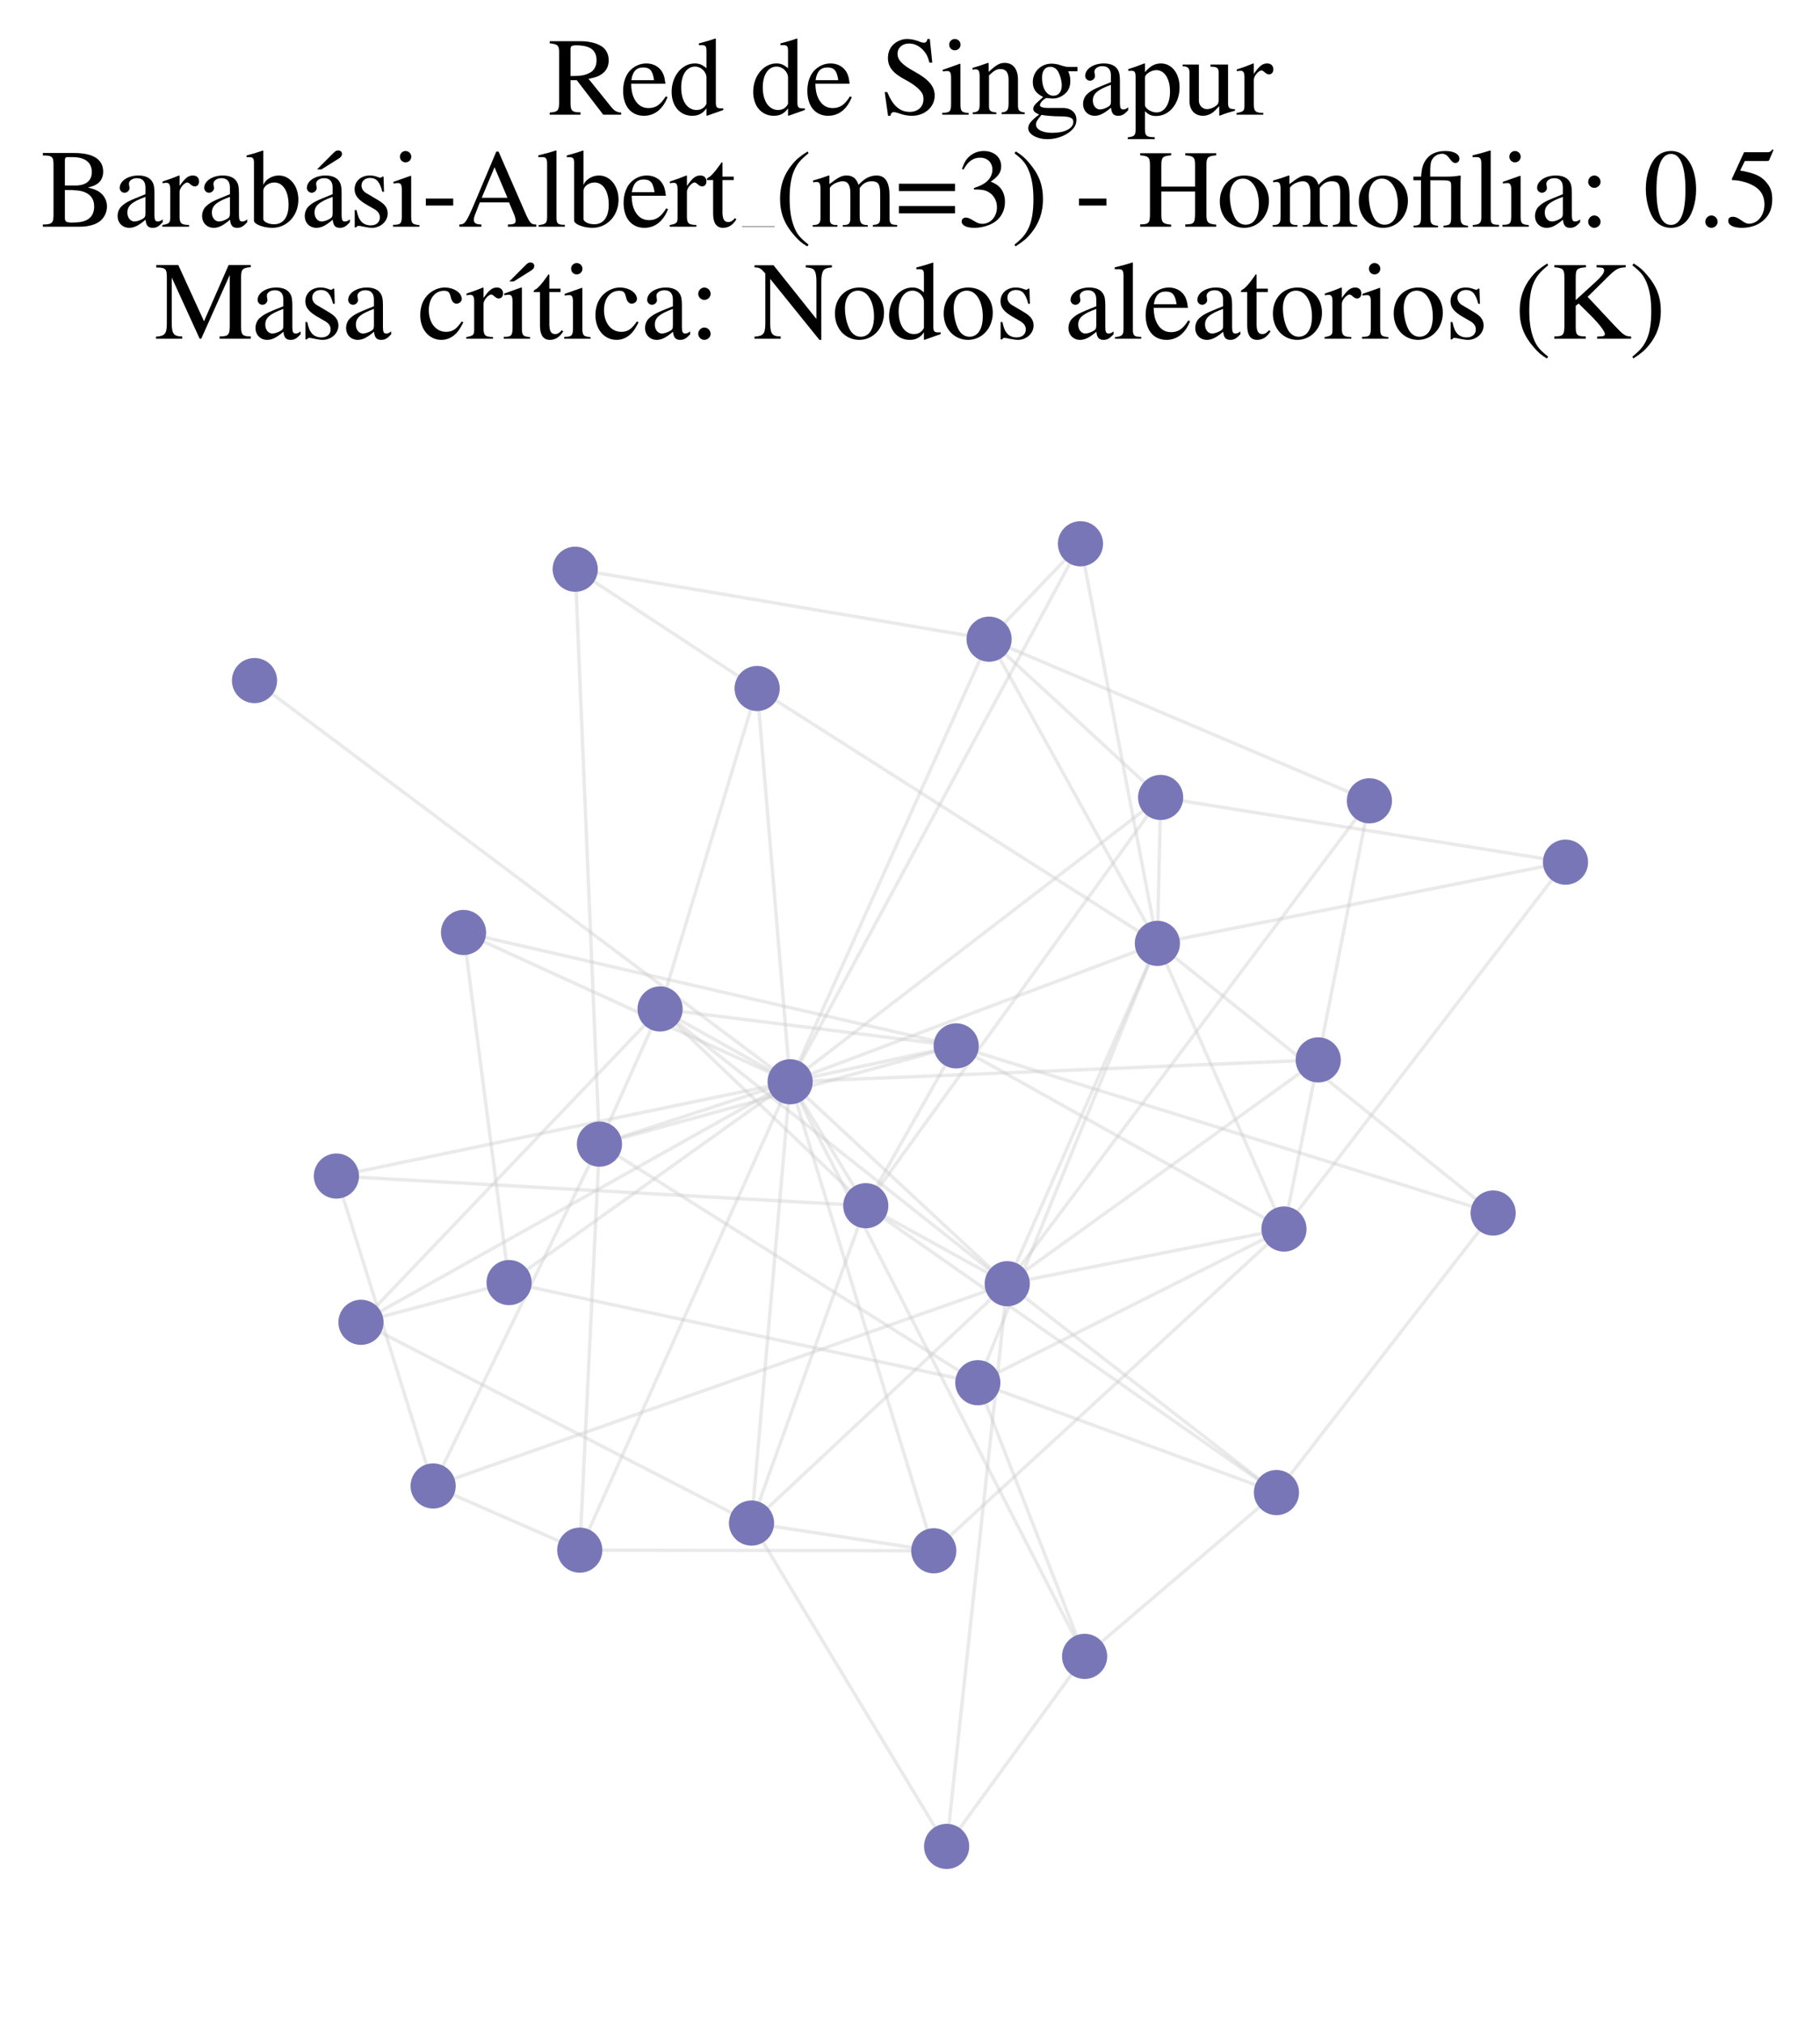 <?xml version="1.0" encoding="utf-8" standalone="no"?>
<!DOCTYPE svg PUBLIC "-//W3C//DTD SVG 1.1//EN"
  "http://www.w3.org/Graphics/SVG/1.1/DTD/svg11.dtd">
<svg xmlns:xlink="http://www.w3.org/1999/xlink" width="160.052pt" height="177.988pt" viewBox="0 0 160.052 177.988" xmlns="http://www.w3.org/2000/svg" version="1.1">
 <defs>
  <style type="text/css">*{stroke-linejoin: round; stroke-linecap: butt}</style>
 </defs>
 <g id="figure_1">
  <g id="patch_1">
   <path d="M 0 177.988 
L 160.052 177.988 
L 160.052 -0 
L 0 -0 
z
" style="fill: #ffffff"/>
  </g>
  <g id="axes_1">
   <g id="LineCollection_1">
    <path d="M 69.485 95.124 
L 58.048 88.721 
" clip-path="url(#pa0fbf383ba)" style="fill: none; stroke: #cccccc; stroke-opacity: 0.4; stroke-width: 0.3"/>
    <path d="M 69.485 95.124 
L 115.926 93.201 
" clip-path="url(#pa0fbf383ba)" style="fill: none; stroke: #cccccc; stroke-opacity: 0.4; stroke-width: 0.3"/>
    <path d="M 69.485 95.124 
L 22.382 59.845 
" clip-path="url(#pa0fbf383ba)" style="fill: none; stroke: #cccccc; stroke-opacity: 0.4; stroke-width: 0.3"/>
    <path d="M 69.485 95.124 
L 88.577 112.882 
" clip-path="url(#pa0fbf383ba)" style="fill: none; stroke: #cccccc; stroke-opacity: 0.4; stroke-width: 0.3"/>
    <path d="M 69.485 95.124 
L 76.137 106.024 
" clip-path="url(#pa0fbf383ba)" style="fill: none; stroke: #cccccc; stroke-opacity: 0.4; stroke-width: 0.3"/>
    <path d="M 69.485 95.124 
L 84.088 91.968 
" clip-path="url(#pa0fbf383ba)" style="fill: none; stroke: #cccccc; stroke-opacity: 0.4; stroke-width: 0.3"/>
    <path d="M 69.485 95.124 
L 52.715 100.608 
" clip-path="url(#pa0fbf383ba)" style="fill: none; stroke: #cccccc; stroke-opacity: 0.4; stroke-width: 0.3"/>
    <path d="M 69.485 95.124 
L 66.088 133.929 
" clip-path="url(#pa0fbf383ba)" style="fill: none; stroke: #cccccc; stroke-opacity: 0.4; stroke-width: 0.3"/>
    <path d="M 69.485 95.124 
L 82.117 136.368 
" clip-path="url(#pa0fbf383ba)" style="fill: none; stroke: #cccccc; stroke-opacity: 0.4; stroke-width: 0.3"/>
    <path d="M 69.485 95.124 
L 31.745 116.275 
" clip-path="url(#pa0fbf383ba)" style="fill: none; stroke: #cccccc; stroke-opacity: 0.4; stroke-width: 0.3"/>
    <path d="M 69.485 95.124 
L 50.985 136.31 
" clip-path="url(#pa0fbf383ba)" style="fill: none; stroke: #cccccc; stroke-opacity: 0.4; stroke-width: 0.3"/>
    <path d="M 69.485 95.124 
L 101.78 82.955 
" clip-path="url(#pa0fbf383ba)" style="fill: none; stroke: #cccccc; stroke-opacity: 0.4; stroke-width: 0.3"/>
    <path d="M 69.485 95.124 
L 44.769 112.782 
" clip-path="url(#pa0fbf383ba)" style="fill: none; stroke: #cccccc; stroke-opacity: 0.4; stroke-width: 0.3"/>
    <path d="M 69.485 95.124 
L 40.763 81.997 
" clip-path="url(#pa0fbf383ba)" style="fill: none; stroke: #cccccc; stroke-opacity: 0.4; stroke-width: 0.3"/>
    <path d="M 69.485 95.124 
L 95.381 145.651 
" clip-path="url(#pa0fbf383ba)" style="fill: none; stroke: #cccccc; stroke-opacity: 0.4; stroke-width: 0.3"/>
    <path d="M 69.485 95.124 
L 102.066 70.121 
" clip-path="url(#pa0fbf383ba)" style="fill: none; stroke: #cccccc; stroke-opacity: 0.4; stroke-width: 0.3"/>
    <path d="M 69.485 95.124 
L 86.982 56.205 
" clip-path="url(#pa0fbf383ba)" style="fill: none; stroke: #cccccc; stroke-opacity: 0.4; stroke-width: 0.3"/>
    <path d="M 69.485 95.124 
L 29.584 103.415 
" clip-path="url(#pa0fbf383ba)" style="fill: none; stroke: #cccccc; stroke-opacity: 0.4; stroke-width: 0.3"/>
    <path d="M 69.485 95.124 
L 95.017 47.815 
" clip-path="url(#pa0fbf383ba)" style="fill: none; stroke: #cccccc; stroke-opacity: 0.4; stroke-width: 0.3"/>
    <path d="M 69.485 95.124 
L 66.583 60.541 
" clip-path="url(#pa0fbf383ba)" style="fill: none; stroke: #cccccc; stroke-opacity: 0.4; stroke-width: 0.3"/>
    <path d="M 58.048 88.721 
L 88.577 112.882 
" clip-path="url(#pa0fbf383ba)" style="fill: none; stroke: #cccccc; stroke-opacity: 0.4; stroke-width: 0.3"/>
    <path d="M 58.048 88.721 
L 76.137 106.024 
" clip-path="url(#pa0fbf383ba)" style="fill: none; stroke: #cccccc; stroke-opacity: 0.4; stroke-width: 0.3"/>
    <path d="M 58.048 88.721 
L 84.088 91.968 
" clip-path="url(#pa0fbf383ba)" style="fill: none; stroke: #cccccc; stroke-opacity: 0.4; stroke-width: 0.3"/>
    <path d="M 58.048 88.721 
L 52.715 100.608 
" clip-path="url(#pa0fbf383ba)" style="fill: none; stroke: #cccccc; stroke-opacity: 0.4; stroke-width: 0.3"/>
    <path d="M 58.048 88.721 
L 31.745 116.275 
" clip-path="url(#pa0fbf383ba)" style="fill: none; stroke: #cccccc; stroke-opacity: 0.4; stroke-width: 0.3"/>
    <path d="M 58.048 88.721 
L 66.583 60.541 
" clip-path="url(#pa0fbf383ba)" style="fill: none; stroke: #cccccc; stroke-opacity: 0.4; stroke-width: 0.3"/>
    <path d="M 115.926 93.201 
L 88.577 112.882 
" clip-path="url(#pa0fbf383ba)" style="fill: none; stroke: #cccccc; stroke-opacity: 0.4; stroke-width: 0.3"/>
    <path d="M 115.926 93.201 
L 112.913 108.074 
" clip-path="url(#pa0fbf383ba)" style="fill: none; stroke: #cccccc; stroke-opacity: 0.4; stroke-width: 0.3"/>
    <path d="M 115.926 93.201 
L 120.427 70.419 
" clip-path="url(#pa0fbf383ba)" style="fill: none; stroke: #cccccc; stroke-opacity: 0.4; stroke-width: 0.3"/>
    <path d="M 88.577 112.882 
L 76.137 106.024 
" clip-path="url(#pa0fbf383ba)" style="fill: none; stroke: #cccccc; stroke-opacity: 0.4; stroke-width: 0.3"/>
    <path d="M 88.577 112.882 
L 112.913 108.074 
" clip-path="url(#pa0fbf383ba)" style="fill: none; stroke: #cccccc; stroke-opacity: 0.4; stroke-width: 0.3"/>
    <path d="M 88.577 112.882 
L 66.088 133.929 
" clip-path="url(#pa0fbf383ba)" style="fill: none; stroke: #cccccc; stroke-opacity: 0.4; stroke-width: 0.3"/>
    <path d="M 88.577 112.882 
L 101.78 82.955 
" clip-path="url(#pa0fbf383ba)" style="fill: none; stroke: #cccccc; stroke-opacity: 0.4; stroke-width: 0.3"/>
    <path d="M 88.577 112.882 
L 38.089 130.668 
" clip-path="url(#pa0fbf383ba)" style="fill: none; stroke: #cccccc; stroke-opacity: 0.4; stroke-width: 0.3"/>
    <path d="M 88.577 112.882 
L 112.251 131.247 
" clip-path="url(#pa0fbf383ba)" style="fill: none; stroke: #cccccc; stroke-opacity: 0.4; stroke-width: 0.3"/>
    <path d="M 88.577 112.882 
L 120.427 70.419 
" clip-path="url(#pa0fbf383ba)" style="fill: none; stroke: #cccccc; stroke-opacity: 0.4; stroke-width: 0.3"/>
    <path d="M 88.577 112.882 
L 83.247 162.361 
" clip-path="url(#pa0fbf383ba)" style="fill: none; stroke: #cccccc; stroke-opacity: 0.4; stroke-width: 0.3"/>
    <path d="M 76.137 106.024 
L 84.088 91.968 
" clip-path="url(#pa0fbf383ba)" style="fill: none; stroke: #cccccc; stroke-opacity: 0.4; stroke-width: 0.3"/>
    <path d="M 76.137 106.024 
L 66.088 133.929 
" clip-path="url(#pa0fbf383ba)" style="fill: none; stroke: #cccccc; stroke-opacity: 0.4; stroke-width: 0.3"/>
    <path d="M 76.137 106.024 
L 112.251 131.247 
" clip-path="url(#pa0fbf383ba)" style="fill: none; stroke: #cccccc; stroke-opacity: 0.4; stroke-width: 0.3"/>
    <path d="M 76.137 106.024 
L 102.066 70.121 
" clip-path="url(#pa0fbf383ba)" style="fill: none; stroke: #cccccc; stroke-opacity: 0.4; stroke-width: 0.3"/>
    <path d="M 76.137 106.024 
L 29.584 103.415 
" clip-path="url(#pa0fbf383ba)" style="fill: none; stroke: #cccccc; stroke-opacity: 0.4; stroke-width: 0.3"/>
    <path d="M 84.088 91.968 
L 52.715 100.608 
" clip-path="url(#pa0fbf383ba)" style="fill: none; stroke: #cccccc; stroke-opacity: 0.4; stroke-width: 0.3"/>
    <path d="M 84.088 91.968 
L 112.913 108.074 
" clip-path="url(#pa0fbf383ba)" style="fill: none; stroke: #cccccc; stroke-opacity: 0.4; stroke-width: 0.3"/>
    <path d="M 84.088 91.968 
L 40.763 81.997 
" clip-path="url(#pa0fbf383ba)" style="fill: none; stroke: #cccccc; stroke-opacity: 0.4; stroke-width: 0.3"/>
    <path d="M 84.088 91.968 
L 131.308 106.665 
" clip-path="url(#pa0fbf383ba)" style="fill: none; stroke: #cccccc; stroke-opacity: 0.4; stroke-width: 0.3"/>
    <path d="M 52.715 100.608 
L 50.985 136.31 
" clip-path="url(#pa0fbf383ba)" style="fill: none; stroke: #cccccc; stroke-opacity: 0.4; stroke-width: 0.3"/>
    <path d="M 52.715 100.608 
L 85.99 121.585 
" clip-path="url(#pa0fbf383ba)" style="fill: none; stroke: #cccccc; stroke-opacity: 0.4; stroke-width: 0.3"/>
    <path d="M 52.715 100.608 
L 38.089 130.668 
" clip-path="url(#pa0fbf383ba)" style="fill: none; stroke: #cccccc; stroke-opacity: 0.4; stroke-width: 0.3"/>
    <path d="M 52.715 100.608 
L 50.585 50.055 
" clip-path="url(#pa0fbf383ba)" style="fill: none; stroke: #cccccc; stroke-opacity: 0.4; stroke-width: 0.3"/>
    <path d="M 112.913 108.074 
L 82.117 136.368 
" clip-path="url(#pa0fbf383ba)" style="fill: none; stroke: #cccccc; stroke-opacity: 0.4; stroke-width: 0.3"/>
    <path d="M 112.913 108.074 
L 101.78 82.955 
" clip-path="url(#pa0fbf383ba)" style="fill: none; stroke: #cccccc; stroke-opacity: 0.4; stroke-width: 0.3"/>
    <path d="M 112.913 108.074 
L 85.99 121.585 
" clip-path="url(#pa0fbf383ba)" style="fill: none; stroke: #cccccc; stroke-opacity: 0.4; stroke-width: 0.3"/>
    <path d="M 112.913 108.074 
L 137.671 75.812 
" clip-path="url(#pa0fbf383ba)" style="fill: none; stroke: #cccccc; stroke-opacity: 0.4; stroke-width: 0.3"/>
    <path d="M 66.088 133.929 
L 82.117 136.368 
" clip-path="url(#pa0fbf383ba)" style="fill: none; stroke: #cccccc; stroke-opacity: 0.4; stroke-width: 0.3"/>
    <path d="M 66.088 133.929 
L 31.745 116.275 
" clip-path="url(#pa0fbf383ba)" style="fill: none; stroke: #cccccc; stroke-opacity: 0.4; stroke-width: 0.3"/>
    <path d="M 66.088 133.929 
L 83.247 162.361 
" clip-path="url(#pa0fbf383ba)" style="fill: none; stroke: #cccccc; stroke-opacity: 0.4; stroke-width: 0.3"/>
    <path d="M 82.117 136.368 
L 50.985 136.31 
" clip-path="url(#pa0fbf383ba)" style="fill: none; stroke: #cccccc; stroke-opacity: 0.4; stroke-width: 0.3"/>
    <path d="M 31.745 116.275 
L 44.769 112.782 
" clip-path="url(#pa0fbf383ba)" style="fill: none; stroke: #cccccc; stroke-opacity: 0.4; stroke-width: 0.3"/>
    <path d="M 50.985 136.31 
L 38.089 130.668 
" clip-path="url(#pa0fbf383ba)" style="fill: none; stroke: #cccccc; stroke-opacity: 0.4; stroke-width: 0.3"/>
    <path d="M 101.78 82.955 
L 85.99 121.585 
" clip-path="url(#pa0fbf383ba)" style="fill: none; stroke: #cccccc; stroke-opacity: 0.4; stroke-width: 0.3"/>
    <path d="M 101.78 82.955 
L 102.066 70.121 
" clip-path="url(#pa0fbf383ba)" style="fill: none; stroke: #cccccc; stroke-opacity: 0.4; stroke-width: 0.3"/>
    <path d="M 101.78 82.955 
L 86.982 56.205 
" clip-path="url(#pa0fbf383ba)" style="fill: none; stroke: #cccccc; stroke-opacity: 0.4; stroke-width: 0.3"/>
    <path d="M 101.78 82.955 
L 95.017 47.815 
" clip-path="url(#pa0fbf383ba)" style="fill: none; stroke: #cccccc; stroke-opacity: 0.4; stroke-width: 0.3"/>
    <path d="M 101.78 82.955 
L 66.583 60.541 
" clip-path="url(#pa0fbf383ba)" style="fill: none; stroke: #cccccc; stroke-opacity: 0.4; stroke-width: 0.3"/>
    <path d="M 101.78 82.955 
L 137.671 75.812 
" clip-path="url(#pa0fbf383ba)" style="fill: none; stroke: #cccccc; stroke-opacity: 0.4; stroke-width: 0.3"/>
    <path d="M 101.78 82.955 
L 131.308 106.665 
" clip-path="url(#pa0fbf383ba)" style="fill: none; stroke: #cccccc; stroke-opacity: 0.4; stroke-width: 0.3"/>
    <path d="M 85.99 121.585 
L 44.769 112.782 
" clip-path="url(#pa0fbf383ba)" style="fill: none; stroke: #cccccc; stroke-opacity: 0.4; stroke-width: 0.3"/>
    <path d="M 85.99 121.585 
L 112.251 131.247 
" clip-path="url(#pa0fbf383ba)" style="fill: none; stroke: #cccccc; stroke-opacity: 0.4; stroke-width: 0.3"/>
    <path d="M 85.99 121.585 
L 95.381 145.651 
" clip-path="url(#pa0fbf383ba)" style="fill: none; stroke: #cccccc; stroke-opacity: 0.4; stroke-width: 0.3"/>
    <path d="M 38.089 130.668 
L 29.584 103.415 
" clip-path="url(#pa0fbf383ba)" style="fill: none; stroke: #cccccc; stroke-opacity: 0.4; stroke-width: 0.3"/>
    <path d="M 44.769 112.782 
L 40.763 81.997 
" clip-path="url(#pa0fbf383ba)" style="fill: none; stroke: #cccccc; stroke-opacity: 0.4; stroke-width: 0.3"/>
    <path d="M 112.251 131.247 
L 95.381 145.651 
" clip-path="url(#pa0fbf383ba)" style="fill: none; stroke: #cccccc; stroke-opacity: 0.4; stroke-width: 0.3"/>
    <path d="M 112.251 131.247 
L 131.308 106.665 
" clip-path="url(#pa0fbf383ba)" style="fill: none; stroke: #cccccc; stroke-opacity: 0.4; stroke-width: 0.3"/>
    <path d="M 95.381 145.651 
L 83.247 162.361 
" clip-path="url(#pa0fbf383ba)" style="fill: none; stroke: #cccccc; stroke-opacity: 0.4; stroke-width: 0.3"/>
    <path d="M 102.066 70.121 
L 86.982 56.205 
" clip-path="url(#pa0fbf383ba)" style="fill: none; stroke: #cccccc; stroke-opacity: 0.4; stroke-width: 0.3"/>
    <path d="M 102.066 70.121 
L 137.671 75.812 
" clip-path="url(#pa0fbf383ba)" style="fill: none; stroke: #cccccc; stroke-opacity: 0.4; stroke-width: 0.3"/>
    <path d="M 86.982 56.205 
L 95.017 47.815 
" clip-path="url(#pa0fbf383ba)" style="fill: none; stroke: #cccccc; stroke-opacity: 0.4; stroke-width: 0.3"/>
    <path d="M 86.982 56.205 
L 120.427 70.419 
" clip-path="url(#pa0fbf383ba)" style="fill: none; stroke: #cccccc; stroke-opacity: 0.4; stroke-width: 0.3"/>
    <path d="M 86.982 56.205 
L 50.585 50.055 
" clip-path="url(#pa0fbf383ba)" style="fill: none; stroke: #cccccc; stroke-opacity: 0.4; stroke-width: 0.3"/>
    <path d="M 66.583 60.541 
L 50.585 50.055 
" clip-path="url(#pa0fbf383ba)" style="fill: none; stroke: #cccccc; stroke-opacity: 0.4; stroke-width: 0.3"/>
   </g>
   <g id="PathCollection_1">
    <defs>
     <path id="C0_0_b56e4baef3" d="M 0 1.936 
C 0.514 1.936 1.006 1.732 1.369 1.369 
C 1.732 1.006 1.936 0.514 1.936 -0 
C 1.936 -0.514 1.732 -1.006 1.369 -1.369 
C 1.006 -1.732 0.514 -1.936 0 -1.936 
C -0.514 -1.936 -1.006 -1.732 -1.369 -1.369 
C -1.732 -1.006 -1.936 -0.514 -1.936 0 
C -1.936 0.514 -1.732 1.006 -1.369 1.369 
C -1.006 1.732 -0.514 1.936 0 1.936 
z
"/>
    </defs>
    <g clip-path="url(#pa0fbf383ba)">
     <use xlink:href="#C0_0_b56e4baef3" x="69.485" y="95.124" style="fill: #7976b8; stroke: #7976b8; stroke-width: 0.1"/>
    </g>
    <g clip-path="url(#pa0fbf383ba)">
     <use xlink:href="#C0_0_b56e4baef3" x="58.048" y="88.721" style="fill: #7976b8; stroke: #7976b8; stroke-width: 0.1"/>
    </g>
    <g clip-path="url(#pa0fbf383ba)">
     <use xlink:href="#C0_0_b56e4baef3" x="115.926" y="93.201" style="fill: #7976b8; stroke: #7976b8; stroke-width: 0.1"/>
    </g>
    <g clip-path="url(#pa0fbf383ba)">
     <use xlink:href="#C0_0_b56e4baef3" x="22.382" y="59.845" style="fill: #7976b8; stroke: #7976b8; stroke-width: 0.1"/>
    </g>
    <g clip-path="url(#pa0fbf383ba)">
     <use xlink:href="#C0_0_b56e4baef3" x="88.577" y="112.882" style="fill: #7976b8; stroke: #7976b8; stroke-width: 0.1"/>
    </g>
    <g clip-path="url(#pa0fbf383ba)">
     <use xlink:href="#C0_0_b56e4baef3" x="76.137" y="106.024" style="fill: #7976b8; stroke: #7976b8; stroke-width: 0.1"/>
    </g>
    <g clip-path="url(#pa0fbf383ba)">
     <use xlink:href="#C0_0_b56e4baef3" x="84.088" y="91.968" style="fill: #7976b8; stroke: #7976b8; stroke-width: 0.1"/>
    </g>
    <g clip-path="url(#pa0fbf383ba)">
     <use xlink:href="#C0_0_b56e4baef3" x="52.715" y="100.608" style="fill: #7976b8; stroke: #7976b8; stroke-width: 0.1"/>
    </g>
    <g clip-path="url(#pa0fbf383ba)">
     <use xlink:href="#C0_0_b56e4baef3" x="112.913" y="108.074" style="fill: #7976b8; stroke: #7976b8; stroke-width: 0.1"/>
    </g>
    <g clip-path="url(#pa0fbf383ba)">
     <use xlink:href="#C0_0_b56e4baef3" x="66.088" y="133.929" style="fill: #7976b8; stroke: #7976b8; stroke-width: 0.1"/>
    </g>
    <g clip-path="url(#pa0fbf383ba)">
     <use xlink:href="#C0_0_b56e4baef3" x="82.117" y="136.368" style="fill: #7976b8; stroke: #7976b8; stroke-width: 0.1"/>
    </g>
    <g clip-path="url(#pa0fbf383ba)">
     <use xlink:href="#C0_0_b56e4baef3" x="31.745" y="116.275" style="fill: #7976b8; stroke: #7976b8; stroke-width: 0.1"/>
    </g>
    <g clip-path="url(#pa0fbf383ba)">
     <use xlink:href="#C0_0_b56e4baef3" x="50.985" y="136.31" style="fill: #7976b8; stroke: #7976b8; stroke-width: 0.1"/>
    </g>
    <g clip-path="url(#pa0fbf383ba)">
     <use xlink:href="#C0_0_b56e4baef3" x="101.78" y="82.955" style="fill: #7976b8; stroke: #7976b8; stroke-width: 0.1"/>
    </g>
    <g clip-path="url(#pa0fbf383ba)">
     <use xlink:href="#C0_0_b56e4baef3" x="85.99" y="121.585" style="fill: #7976b8; stroke: #7976b8; stroke-width: 0.1"/>
    </g>
    <g clip-path="url(#pa0fbf383ba)">
     <use xlink:href="#C0_0_b56e4baef3" x="38.089" y="130.668" style="fill: #7976b8; stroke: #7976b8; stroke-width: 0.1"/>
    </g>
    <g clip-path="url(#pa0fbf383ba)">
     <use xlink:href="#C0_0_b56e4baef3" x="44.769" y="112.782" style="fill: #7976b8; stroke: #7976b8; stroke-width: 0.1"/>
    </g>
    <g clip-path="url(#pa0fbf383ba)">
     <use xlink:href="#C0_0_b56e4baef3" x="40.763" y="81.997" style="fill: #7976b8; stroke: #7976b8; stroke-width: 0.1"/>
    </g>
    <g clip-path="url(#pa0fbf383ba)">
     <use xlink:href="#C0_0_b56e4baef3" x="112.251" y="131.247" style="fill: #7976b8; stroke: #7976b8; stroke-width: 0.1"/>
    </g>
    <g clip-path="url(#pa0fbf383ba)">
     <use xlink:href="#C0_0_b56e4baef3" x="95.381" y="145.651" style="fill: #7976b8; stroke: #7976b8; stroke-width: 0.1"/>
    </g>
    <g clip-path="url(#pa0fbf383ba)">
     <use xlink:href="#C0_0_b56e4baef3" x="102.066" y="70.121" style="fill: #7976b8; stroke: #7976b8; stroke-width: 0.1"/>
    </g>
    <g clip-path="url(#pa0fbf383ba)">
     <use xlink:href="#C0_0_b56e4baef3" x="86.982" y="56.205" style="fill: #7976b8; stroke: #7976b8; stroke-width: 0.1"/>
    </g>
    <g clip-path="url(#pa0fbf383ba)">
     <use xlink:href="#C0_0_b56e4baef3" x="29.584" y="103.415" style="fill: #7976b8; stroke: #7976b8; stroke-width: 0.1"/>
    </g>
    <g clip-path="url(#pa0fbf383ba)">
     <use xlink:href="#C0_0_b56e4baef3" x="95.017" y="47.815" style="fill: #7976b8; stroke: #7976b8; stroke-width: 0.1"/>
    </g>
    <g clip-path="url(#pa0fbf383ba)">
     <use xlink:href="#C0_0_b56e4baef3" x="66.583" y="60.541" style="fill: #7976b8; stroke: #7976b8; stroke-width: 0.1"/>
    </g>
    <g clip-path="url(#pa0fbf383ba)">
     <use xlink:href="#C0_0_b56e4baef3" x="120.427" y="70.419" style="fill: #7976b8; stroke: #7976b8; stroke-width: 0.1"/>
    </g>
    <g clip-path="url(#pa0fbf383ba)">
     <use xlink:href="#C0_0_b56e4baef3" x="137.671" y="75.812" style="fill: #7976b8; stroke: #7976b8; stroke-width: 0.1"/>
    </g>
    <g clip-path="url(#pa0fbf383ba)">
     <use xlink:href="#C0_0_b56e4baef3" x="131.308" y="106.665" style="fill: #7976b8; stroke: #7976b8; stroke-width: 0.1"/>
    </g>
    <g clip-path="url(#pa0fbf383ba)">
     <use xlink:href="#C0_0_b56e4baef3" x="50.585" y="50.055" style="fill: #7976b8; stroke: #7976b8; stroke-width: 0.1"/>
    </g>
    <g clip-path="url(#pa0fbf383ba)">
     <use xlink:href="#C0_0_b56e4baef3" x="83.247" y="162.361" style="fill: #7976b8; stroke: #7976b8; stroke-width: 0.1"/>
    </g>
   </g>
   <g id="text_1">
    <!-- Red de Singapur -->
    <g transform="translate(48.173 10.084) scale(0.096 -0.096)">
     <defs>
      <path id="NimbusRomNo9L-Regu-52" d="M 4218 121 
C 3974 140 3846 205 3661 424 
L 2342 2061 
C 2771 2143 2963 2219 3174 2388 
C 3379 2553 3501 2818 3501 3113 
C 3501 3385 3418 3618 3251 3801 
C 3008 4059 2477 4224 1875 4224 
L 109 4224 
L 109 4102 
C 589 4051 653 3981 653 3528 
L 653 765 
C 653 236 589 159 109 121 
L 109 0 
L 1882 0 
L 1882 134 
C 1389 134 1306 219 1306 692 
L 1306 1984 
L 1664 1984 
L 3187 0 
L 4218 0 
L 4218 121 
z
M 1306 3762 
C 1306 3937 1376 3987 1632 3987 
C 2432 3987 2803 3716 2803 3123 
C 2803 2807 2669 2542 2438 2423 
C 2144 2258 1920 2221 1306 2221 
L 1306 3762 
z
" transform="scale(0.016)"/>
      <path id="NimbusRomNo9L-Regu-65" d="M 2611 1053 
C 2304 564 2029 378 1619 378 
C 1254 378 979 564 794 930 
C 678 1174 634 1386 621 1779 
L 2592 1779 
C 2541 2193 2477 2377 2317 2581 
C 2125 2811 1830 2944 1498 2944 
C 1178 2944 877 2829 634 2611 
C 333 2349 160 1894 160 1370 
C 160 486 621 -64 1357 -64 
C 1965 -64 2445 315 2714 1008 
L 2611 1053 
z
M 634 1984 
C 704 2479 922 2714 1312 2714 
C 1702 2714 1856 2535 1939 1984 
L 634 1984 
z
" transform="scale(0.016)"/>
      <path id="NimbusRomNo9L-Regu-64" d="M 2202 -64 
L 3142 269 
L 3142 365 
C 3027 365 3014 365 2995 365 
C 2765 365 2714 435 2714 731 
L 2714 4364 
L 2682 4377 
C 2374 4268 2150 4204 1741 4096 
L 1741 3994 
C 1792 4000 1830 4000 1882 4000 
C 2118 4000 2176 3936 2176 3672 
L 2176 2669 
C 1933 2874 1760 2944 1504 2944 
C 768 2944 173 2221 173 1312 
C 173 493 653 -64 1357 -64 
C 1715 -64 1958 64 2176 365 
L 2176 -45 
L 2202 -64 
z
M 2176 653 
C 2176 608 2131 531 2067 461 
C 1952 333 1792 269 1606 269 
C 1075 269 723 781 723 1568 
C 723 2291 1037 2765 1523 2765 
C 1862 2765 2176 2464 2176 2125 
L 2176 653 
z
" transform="scale(0.016)"/>
      <path id="NimbusRomNo9L-Regu-53" d="M 2861 4352 
L 2726 4352 
C 2701 4205 2630 4135 2522 4135 
C 2458 4135 2349 4160 2240 4212 
C 2003 4301 1766 4352 1562 4352 
C 1286 4352 1005 4244 794 4058 
C 570 3859 454 3590 454 3256 
C 454 2743 736 2385 1453 2006 
C 1914 1763 2246 1499 2406 1256 
C 2464 1173 2496 1038 2496 884 
C 2496 454 2176 160 1709 160 
C 1139 160 736 513 416 1296 
L 269 1296 
L 461 -64 
L 602 -64 
C 608 57 685 147 781 147 
C 851 147 960 122 1082 79 
C 1325 -14 1581 -64 1837 -64 
C 2573 -64 3142 442 3142 1101 
C 3142 1626 2790 2042 1946 2496 
C 1274 2868 1005 3149 1005 3495 
C 1005 3847 1274 4090 1670 4090 
C 1958 4090 2227 3968 2451 3738 
C 2650 3533 2739 3367 2842 2989 
L 3002 2989 
L 2861 4352 
z
" transform="scale(0.016)"/>
      <path id="NimbusRomNo9L-Regu-69" d="M 1120 2929 
L 128 2579 
L 128 2484 
L 179 2490 
C 256 2502 339 2509 397 2509 
C 550 2509 608 2406 608 2125 
L 608 640 
C 608 179 544 109 102 109 
L 102 0 
L 1619 0 
L 1619 96 
C 1197 128 1146 191 1146 650 
L 1146 2910 
L 1120 2929 
z
M 819 4352 
C 646 4352 499 4205 499 4026 
C 499 3847 640 3699 819 3699 
C 1005 3699 1152 3840 1152 4026 
C 1152 4205 1005 4352 819 4352 
z
" transform="scale(0.016)"/>
      <path id="NimbusRomNo9L-Regu-6e" d="M 102 2579 
C 141 2598 205 2605 275 2605 
C 454 2605 512 2509 512 2195 
L 512 608 
C 512 243 442 154 115 128 
L 115 32 
L 1472 32 
L 1472 128 
C 1146 154 1050 230 1050 461 
L 1050 2259 
C 1357 2547 1498 2624 1709 2624 
C 2022 2624 2176 2426 2176 2003 
L 2176 666 
C 2176 262 2093 154 1773 128 
L 1773 32 
L 3104 32 
L 3104 128 
C 2790 160 2714 237 2714 550 
L 2714 2016 
C 2714 2618 2432 2976 1958 2976 
C 1664 2976 1466 2867 1030 2458 
L 1030 2963 
L 986 2976 
C 672 2861 454 2790 102 2688 
L 102 2579 
z
" transform="scale(0.016)"/>
      <path id="NimbusRomNo9L-Regu-67" d="M 3008 2496 
L 3008 2746 
L 2515 2746 
C 2387 2746 2291 2763 2163 2802 
L 2022 2847 
C 1850 2903 1677 2931 1510 2931 
C 915 2931 442 2467 442 1881 
C 442 1476 614 1230 1037 1018 
C 915 906 800 799 762 768 
C 550 588 467 463 467 338 
C 467 206 544 131 806 6 
C 352 -329 179 -543 179 -781 
C 179 -1124 678 -1408 1286 -1408 
C 1766 -1408 2266 -1238 2598 -962 
C 2842 -759 2950 -548 2950 -299 
C 2950 108 2650 384 2176 384 
L 1350 384 
C 1011 384 851 443 851 548 
C 851 678 1062 908 1235 960 
C 1293 953 1338 947 1357 947 
C 1478 934 1562 928 1600 928 
C 1837 928 2093 1026 2291 1203 
C 2502 1387 2598 1617 2598 1945 
C 2598 2135 2566 2286 2477 2496 
L 3008 2496 
z
M 941 -13 
C 1152 -58 1664 -96 1978 -96 
C 2560 -96 2771 -180 2771 -414 
C 2771 -791 2285 -1043 1562 -1043 
C 998 -1043 627 -855 627 -570 
C 627 -420 672 -336 941 -13 
z
M 973 2145 
C 973 2526 1152 2752 1446 2752 
C 1645 2752 1811 2642 1914 2449 
C 2029 2223 2106 1927 2106 1675 
C 2106 1314 1920 1088 1626 1088 
C 1242 1088 973 1507 973 2126 
L 973 2145 
z
" transform="scale(0.016)"/>
      <path id="NimbusRomNo9L-Regu-61" d="M 2829 423 
C 2720 333 2643 301 2547 301 
C 2400 301 2355 390 2355 672 
L 2355 1920 
C 2355 2253 2323 2438 2227 2592 
C 2086 2822 1811 2944 1434 2944 
C 832 2944 358 2630 358 2227 
C 358 2080 486 1952 634 1952 
C 787 1952 922 2080 922 2221 
C 922 2246 915 2278 909 2323 
C 896 2381 890 2432 890 2477 
C 890 2650 1094 2790 1350 2790 
C 1664 2790 1837 2605 1837 2259 
L 1837 1869 
C 851 1472 742 1421 467 1178 
C 326 1050 237 832 237 621 
C 237 218 518 -64 909 -64 
C 1190 -64 1453 70 1843 403 
C 1875 70 1990 -64 2253 -64 
C 2470 -64 2605 13 2829 256 
L 2829 423 
z
M 1837 783 
C 1837 584 1805 526 1670 449 
C 1517 359 1338 301 1203 301 
C 979 301 800 520 800 796 
L 800 822 
C 800 1201 1062 1433 1837 1715 
L 1837 783 
z
" transform="scale(0.016)"/>
      <path id="NimbusRomNo9L-Regu-70" d="M 58 2516 
C 115 2522 160 2522 218 2522 
C 435 2522 480 2458 480 2155 
L 480 -855 
C 480 -1189 410 -1261 32 -1299 
L 32 -1408 
L 1581 -1408 
L 1581 -1293 
C 1101 -1293 1018 -1222 1018 -816 
L 1018 199 
C 1242 -13 1395 -77 1664 -77 
C 2419 -77 3008 643 3008 1575 
C 3008 2372 2560 2944 1939 2944 
C 1581 2944 1299 2784 1018 2438 
L 1018 2931 
L 979 2944 
C 634 2810 410 2726 58 2618 
L 58 2516 
z
M 1018 2136 
C 1018 2329 1376 2560 1670 2560 
C 2144 2560 2458 2071 2458 1324 
C 2458 611 2144 128 1683 128 
C 1382 128 1018 359 1018 552 
L 1018 2136 
z
" transform="scale(0.016)"/>
      <path id="NimbusRomNo9L-Regu-75" d="M 3066 320 
L 3034 320 
C 2739 320 2669 390 2669 685 
L 2669 2880 
L 1658 2880 
L 1658 2758 
C 2054 2758 2131 2694 2131 2375 
L 2131 875 
C 2131 697 2099 607 2010 537 
C 1837 397 1638 320 1446 320 
C 1197 320 992 537 992 805 
L 992 2880 
L 58 2880 
L 58 2778 
C 365 2778 454 2682 454 2387 
L 454 770 
C 454 263 762 -64 1229 -64 
C 1466 -64 1715 38 1888 211 
L 2163 486 
L 2163 -45 
L 2189 -58 
C 2509 70 2739 141 3066 230 
L 3066 320 
z
" transform="scale(0.016)"/>
      <path id="NimbusRomNo9L-Regu-72" d="M 45 2496 
C 134 2515 192 2522 269 2522 
C 429 2522 486 2419 486 2138 
L 486 538 
C 486 218 442 173 32 96 
L 32 0 
L 1568 0 
L 1568 102 
C 1133 102 1024 199 1024 565 
L 1024 2013 
C 1024 2219 1299 2541 1472 2541 
C 1510 2541 1568 2509 1638 2445 
C 1741 2355 1811 2317 1894 2317 
C 2048 2317 2144 2426 2144 2605 
C 2144 2816 2010 2944 1792 2944 
C 1523 2944 1338 2797 1024 2343 
L 1024 2931 
L 992 2944 
C 653 2803 422 2721 45 2599 
L 45 2496 
z
" transform="scale(0.016)"/>
     </defs>
     <use xlink:href="#NimbusRomNo9L-Regu-52" transform="scale(0.996)"/>
     <use xlink:href="#NimbusRomNo9L-Regu-65" transform="translate(66.45 0) scale(0.996)"/>
     <use xlink:href="#NimbusRomNo9L-Regu-64" transform="translate(110.684 0) scale(0.996)"/>
     <use xlink:href="#NimbusRomNo9L-Regu-64" transform="translate(185.403 0) scale(0.996)"/>
     <use xlink:href="#NimbusRomNo9L-Regu-65" transform="translate(235.217 0) scale(0.996)"/>
     <use xlink:href="#NimbusRomNo9L-Regu-53" transform="translate(304.357 0) scale(0.996)"/>
     <use xlink:href="#NimbusRomNo9L-Regu-69" transform="translate(359.748 0) scale(0.996)"/>
     <use xlink:href="#NimbusRomNo9L-Regu-6e" transform="translate(387.444 0) scale(0.996)"/>
     <use xlink:href="#NimbusRomNo9L-Regu-67" transform="translate(437.257 0) scale(0.996)"/>
     <use xlink:href="#NimbusRomNo9L-Regu-61" transform="translate(486.573 0) scale(0.996)"/>
     <use xlink:href="#NimbusRomNo9L-Regu-70" transform="translate(530.806 0) scale(0.996)"/>
     <use xlink:href="#NimbusRomNo9L-Regu-75" transform="translate(580.619 0) scale(0.996)"/>
     <use xlink:href="#NimbusRomNo9L-Regu-72" transform="translate(630.433 0) scale(0.996)"/>
    </g>
    <!-- Barabási-Albert_(m=3) - Homofilia: 0.5 -->
    <g transform="translate(3.6 19.936) scale(0.096 -0.096)">
     <defs>
      <path id="NimbusRomNo9L-Regu-42" d="M 109 4237 
L 109 4096 
C 646 4096 723 4026 723 3548 
L 723 689 
C 723 212 640 128 109 128 
L 109 0 
L 2246 0 
C 2746 0 3200 136 3437 356 
C 3667 564 3795 855 3795 1165 
C 3795 1451 3680 1710 3482 1897 
C 3290 2072 3117 2150 2701 2253 
C 3034 2335 3168 2398 3322 2531 
C 3482 2671 3578 2903 3578 3163 
C 3578 3871 3008 4237 1901 4237 
L 109 4237 
z
M 1376 2112 
C 1997 2112 2291 2080 2522 1982 
C 2886 1827 3059 1568 3059 1159 
C 3059 809 2925 555 2669 406 
C 2464 290 2202 238 1779 238 
C 1466 238 1376 296 1376 504 
L 1376 2112 
z
M 1376 2368 
L 1376 3812 
C 1376 3944 1421 4001 1517 4001 
L 1798 4001 
C 2534 4001 2925 3699 2925 3137 
C 2925 2646 2586 2368 1984 2368 
L 1376 2368 
z
" transform="scale(0.016)"/>
      <path id="NimbusRomNo9L-Regu-62" d="M 979 4364 
L 947 4377 
C 678 4281 506 4230 205 4147 
L 19 4096 
L 19 3994 
C 58 4000 83 4000 128 4000 
C 384 4000 442 3942 442 3673 
L 442 347 
C 442 147 986 -64 1498 -64 
C 2342 -64 2995 640 2995 1555 
C 2995 2342 2509 2944 1869 2944 
C 1478 2944 1107 2714 979 2400 
L 979 4364 
z
M 979 2061 
C 979 2310 1280 2541 1613 2541 
C 2112 2541 2432 2042 2432 1261 
C 2432 550 2125 141 1600 141 
C 1267 141 979 288 979 448 
L 979 2061 
z
" transform="scale(0.016)"/>
      <path id="NimbusRomNo9L-Regu-b4" d="M 851 3264 
L 1837 3882 
C 1971 3964 2029 4047 2029 4148 
C 2029 4275 1946 4352 1805 4352 
C 1709 4352 1651 4320 1536 4206 
L 595 3264 
L 851 3264 
z
" transform="scale(0.016)"/>
      <path id="NimbusRomNo9L-Regu-73" d="M 2016 2010 
L 1990 2880 
L 1920 2880 
L 1907 2867 
C 1850 2822 1843 2816 1818 2816 
C 1779 2816 1715 2829 1645 2861 
C 1504 2915 1363 2944 1197 2944 
C 691 2944 326 2616 326 2154 
C 326 1796 531 1539 1075 1231 
L 1446 1020 
C 1670 892 1779 737 1779 539 
C 1779 256 1574 77 1248 77 
C 1030 77 832 159 710 298 
C 576 455 518 600 435 960 
L 333 960 
L 333 -39 
L 416 -39 
C 461 33 486 48 563 48 
C 621 48 710 35 858 -2 
C 1037 -39 1210 -64 1325 -64 
C 1818 -64 2227 308 2227 757 
C 2227 1077 2074 1289 1690 1520 
L 998 1930 
C 819 2033 723 2194 723 2367 
C 723 2624 922 2803 1216 2803 
C 1581 2803 1773 2583 1920 2010 
L 2016 2010 
z
" transform="scale(0.016)"/>
      <path id="NimbusRomNo9L-Regu-2d" d="M 250 1619 
L 250 1216 
L 1824 1216 
L 1824 1619 
L 250 1619 
z
" transform="scale(0.016)"/>
      <path id="NimbusRomNo9L-Regu-41" d="M 4518 128 
C 4230 128 4166 192 3942 667 
L 2349 4320 
L 2221 4320 
L 890 1168 
C 480 231 403 128 96 128 
L 96 0 
L 1363 0 
L 1363 128 
C 1056 128 928 212 928 393 
C 928 470 947 560 979 645 
L 1274 1401 
L 2950 1401 
L 3213 778 
C 3290 602 3334 434 3334 342 
C 3334 180 3226 128 2886 128 
L 2886 0 
L 4518 0 
L 4518 128 
z
M 1382 1664 
L 2118 3416 
L 2861 1664 
L 1382 1664 
z
" transform="scale(0.016)"/>
      <path id="NimbusRomNo9L-Regu-6c" d="M 122 4000 
L 160 4000 
C 230 4000 307 4000 358 4000 
C 563 4000 627 3910 627 3610 
L 627 557 
C 627 211 538 128 134 96 
L 134 0 
L 1645 0 
L 1645 109 
C 1242 109 1165 173 1165 528 
L 1165 4371 
L 1139 4384 
C 806 4275 563 4211 122 4103 
L 122 4000 
z
" transform="scale(0.016)"/>
      <path id="NimbusRomNo9L-Regu-74" d="M 1632 2880 
L 986 2880 
L 986 3622 
C 986 3686 979 3706 941 3706 
C 896 3648 858 3590 813 3526 
C 570 3174 294 2867 192 2841 
C 122 2794 83 2748 83 2715 
C 83 2695 90 2682 109 2682 
L 448 2682 
L 448 751 
C 448 212 640 -64 1018 -64 
C 1331 -64 1574 90 1786 423 
L 1702 493 
C 1568 333 1459 269 1318 269 
C 1082 269 986 443 986 847 
L 986 2682 
L 1632 2682 
L 1632 2880 
z
" transform="scale(0.016)"/>
      <path id="NimbusRomNo9L-Regu-28" d="M 1888 4326 
C 1414 4019 1222 3853 986 3558 
C 531 3002 307 2362 307 1613 
C 307 800 544 173 1107 -480 
C 1370 -787 1536 -928 1869 -1133 
L 1946 -1030 
C 1434 -627 1254 -403 1082 77 
C 928 506 858 992 858 1632 
C 858 2304 941 2829 1114 3226 
C 1293 3622 1485 3853 1946 4224 
L 1888 4326 
z
" transform="scale(0.016)"/>
      <path id="NimbusRomNo9L-Regu-6d" d="M 122 2547 
C 205 2566 256 2573 326 2573 
C 493 2573 550 2470 550 2162 
L 550 539 
C 550 192 461 96 102 96 
L 102 0 
L 1523 0 
L 1523 96 
C 1184 96 1088 166 1088 418 
L 1088 2234 
C 1088 2246 1139 2310 1184 2355 
C 1344 2502 1619 2611 1843 2611 
C 2125 2611 2266 2385 2266 1932 
L 2266 528 
C 2266 167 2195 96 1830 96 
L 1830 0 
L 3264 0 
L 3264 96 
C 2899 96 2803 205 2803 603 
L 2803 2221 
C 2995 2496 3206 2611 3501 2611 
C 3866 2611 3981 2438 3981 1907 
L 3981 557 
C 3981 192 3930 141 3558 96 
L 3558 0 
L 4960 0 
L 4960 96 
L 4794 115 
C 4602 115 4518 230 4518 480 
L 4518 1802 
C 4518 2559 4269 2944 3776 2944 
C 3405 2944 3078 2778 2733 2407 
C 2618 2771 2400 2944 2054 2944 
C 1773 2944 1594 2854 1062 2451 
L 1062 2931 
L 1018 2944 
C 691 2822 474 2752 122 2656 
L 122 2547 
z
" transform="scale(0.016)"/>
      <path id="NimbusRomNo9L-Regu-3d" d="M 3418 2470 
L 192 2470 
L 192 2048 
L 3418 2048 
L 3418 2470 
z
M 3418 1190 
L 192 1190 
L 192 768 
L 3418 768 
L 3418 1190 
z
" transform="scale(0.016)"/>
      <path id="NimbusRomNo9L-Regu-33" d="M 979 2138 
C 1357 2138 1504 2125 1658 2068 
C 2054 1927 2304 1562 2304 1120 
C 2304 583 1939 167 1466 167 
C 1293 167 1165 212 928 365 
C 736 480 627 525 518 525 
C 371 525 275 436 275 301 
C 275 77 550 -64 998 -64 
C 1491 -64 1997 103 2298 365 
C 2598 628 2765 999 2765 1428 
C 2765 1754 2662 2055 2477 2253 
C 2349 2394 2227 2471 1946 2592 
C 2387 2893 2547 3130 2547 3476 
C 2547 3994 2138 4352 1549 4352 
C 1229 4352 947 4244 717 4039 
C 525 3866 429 3699 288 3315 
L 384 3290 
C 646 3757 934 3968 1338 3968 
C 1754 3968 2042 3687 2042 3284 
C 2042 3053 1946 2823 1786 2663 
C 1594 2471 1414 2375 979 2221 
L 979 2138 
z
" transform="scale(0.016)"/>
      <path id="NimbusRomNo9L-Regu-29" d="M 243 -1133 
C 717 -826 909 -659 1146 -365 
C 1600 192 1824 832 1824 1581 
C 1824 2400 1587 3021 1024 3674 
C 762 3981 595 4122 262 4326 
L 186 4224 
C 698 3821 870 3597 1050 3117 
C 1203 2688 1274 2202 1274 1562 
C 1274 896 1190 365 1018 -26 
C 838 -429 646 -659 186 -1030 
L 243 -1133 
z
" transform="scale(0.016)"/>
      <path id="NimbusRomNo9L-Regu-48" d="M 1338 2304 
L 1338 3533 
C 1338 3990 1408 4059 1901 4104 
L 1901 4224 
L 122 4224 
L 122 4104 
C 614 4059 685 3989 685 3527 
L 685 749 
C 685 210 621 134 122 134 
L 122 0 
L 1901 0 
L 1901 121 
C 1421 159 1338 242 1338 699 
L 1338 2022 
L 3277 2022 
L 3277 757 
C 3277 211 3213 134 2714 134 
L 2714 0 
L 4493 0 
L 4493 121 
C 4013 159 3930 242 3930 696 
L 3930 3529 
C 3930 3989 4000 4059 4493 4104 
L 4493 4224 
L 2714 4224 
L 2714 4104 
C 3206 4059 3277 3990 3277 3533 
L 3277 2304 
L 1338 2304 
z
" transform="scale(0.016)"/>
      <path id="NimbusRomNo9L-Regu-6f" d="M 1600 2944 
C 768 2944 186 2330 186 1446 
C 186 582 781 -64 1587 -64 
C 2394 -64 3008 614 3008 1498 
C 3008 2336 2419 2944 1600 2944 
z
M 1517 2765 
C 2054 2765 2432 2150 2432 1274 
C 2432 550 2144 115 1664 115 
C 1414 115 1178 269 1043 525 
C 864 858 762 1306 762 1760 
C 762 2368 1062 2765 1517 2765 
z
" transform="scale(0.016)"/>
      <path id="NimbusRomNo9L-Regu-2" d="M 198 2669 
L 634 2669 
L 634 566 
C 634 148 563 64 205 64 
L 205 -38 
L 1613 -38 
L 1613 58 
C 1254 84 1171 175 1171 532 
L 1171 2669 
L 1722 2669 
C 2336 2669 2368 2650 2368 2305 
L 2368 591 
C 2368 149 2323 90 1926 58 
L 1926 -38 
L 3334 -38 
L 3334 58 
C 2976 90 2906 175 2906 590 
L 2906 2289 
C 2906 2431 2906 2581 2918 2924 
L 2893 2943 
C 2611 2899 2426 2880 2170 2880 
L 1165 2880 
L 1165 3151 
C 1165 3429 1184 3624 1216 3732 
C 1306 4003 1555 4192 1843 4192 
C 2022 4192 2144 4110 2298 3895 
C 2419 3726 2502 3663 2611 3663 
C 2746 3663 2842 3770 2842 3909 
C 2842 4175 2522 4352 2029 4352 
C 1542 4352 1171 4188 941 3878 
C 749 3619 678 3385 640 2880 
L 198 2880 
L 198 2669 
z
" transform="scale(0.016)"/>
      <path id="NimbusRomNo9L-Regu-3a" d="M 870 2944 
C 678 2944 518 2777 518 2579 
C 518 2393 678 2233 864 2233 
C 1062 2233 1229 2393 1229 2579 
C 1229 2777 1062 2944 870 2944 
z
M 870 646 
C 678 646 518 480 518 281 
C 518 96 678 -64 864 -64 
C 1062 -64 1229 96 1229 281 
C 1229 480 1062 646 870 646 
z
" transform="scale(0.016)"/>
      <path id="NimbusRomNo9L-Regu-30" d="M 1626 4352 
C 1274 4352 1005 4244 768 4020 
C 397 3661 154 2925 154 2176 
C 154 1479 365 730 666 372 
C 902 90 1229 -64 1600 -64 
C 1926 -64 2202 45 2432 269 
C 2803 621 3046 1364 3046 2138 
C 3046 3450 2464 4352 1626 4352 
z
M 1606 4186 
C 2144 4186 2432 3463 2432 2125 
C 2432 788 2150 103 1600 103 
C 1050 103 768 788 768 2119 
C 768 3476 1056 4186 1606 4186 
z
" transform="scale(0.016)"/>
      <path id="NimbusRomNo9L-Regu-2e" d="M 800 646 
C 608 646 448 480 448 281 
C 448 96 608 -64 794 -64 
C 992 -64 1158 96 1158 281 
C 1158 480 992 646 800 646 
z
" transform="scale(0.016)"/>
      <path id="NimbusRomNo9L-Regu-35" d="M 1158 3776 
L 2413 3776 
C 2515 3776 2541 3789 2560 3834 
L 2803 4403 
L 2746 4448 
C 2650 4314 2586 4282 2451 4282 
L 1114 4282 
L 416 2759 
C 410 2746 410 2740 410 2727 
C 410 2695 435 2676 486 2676 
C 691 2676 947 2631 1210 2547 
C 1946 2309 2285 1910 2285 1274 
C 2285 656 1894 173 1395 173 
C 1267 173 1158 218 966 360 
C 762 508 614 572 480 572 
C 294 572 205 495 205 334 
C 205 90 506 -64 986 -64 
C 1523 -64 1984 110 2304 438 
C 2598 728 2733 1094 2733 1583 
C 2733 2046 2611 2342 2291 2663 
C 2010 2947 1645 3094 890 3229 
L 1158 3776 
z
" transform="scale(0.016)"/>
     </defs>
     <use xlink:href="#NimbusRomNo9L-Regu-42" transform="scale(0.996)"/>
     <use xlink:href="#NimbusRomNo9L-Regu-61" transform="translate(66.45 0) scale(0.996)"/>
     <use xlink:href="#NimbusRomNo9L-Regu-72" transform="translate(110.684 0) scale(0.996)"/>
     <use xlink:href="#NimbusRomNo9L-Regu-61" transform="translate(143.859 0) scale(0.996)"/>
     <use xlink:href="#NimbusRomNo9L-Regu-62" transform="translate(188.092 0) scale(0.996)"/>
     <use xlink:href="#NimbusRomNo9L-Regu-b4" transform="translate(243.435 0.498) scale(0.996)"/>
     <use xlink:href="#NimbusRomNo9L-Regu-61" transform="translate(237.906 0) scale(0.996)"/>
     <use xlink:href="#NimbusRomNo9L-Regu-73" transform="translate(282.139 0) scale(0.996)"/>
     <use xlink:href="#NimbusRomNo9L-Regu-69" transform="translate(320.893 0) scale(0.996)"/>
     <use xlink:href="#NimbusRomNo9L-Regu-2d" transform="translate(348.588 0) scale(0.996)"/>
     <use xlink:href="#NimbusRomNo9L-Regu-41" transform="translate(381.763 0) scale(0.996)"/>
     <use xlink:href="#NimbusRomNo9L-Regu-6c" transform="translate(453.693 0) scale(0.996)"/>
     <use xlink:href="#NimbusRomNo9L-Regu-62" transform="translate(481.388 0) scale(0.996)"/>
     <use xlink:href="#NimbusRomNo9L-Regu-65" transform="translate(531.202 0) scale(0.996)"/>
     <use xlink:href="#NimbusRomNo9L-Regu-72" transform="translate(575.435 0) scale(0.996)"/>
     <use xlink:href="#NimbusRomNo9L-Regu-74" transform="translate(608.61 0) scale(0.996)"/>
     <use xlink:href="#NimbusRomNo9L-Regu-28" transform="translate(672.171 0) scale(0.996)"/>
     <use xlink:href="#NimbusRomNo9L-Regu-6d" transform="translate(705.346 0) scale(0.996)"/>
     <use xlink:href="#NimbusRomNo9L-Regu-3d" transform="translate(782.855 0) scale(0.996)"/>
     <use xlink:href="#NimbusRomNo9L-Regu-33" transform="translate(839.043 0) scale(0.996)"/>
     <use xlink:href="#NimbusRomNo9L-Regu-29" transform="translate(888.856 0) scale(0.996)"/>
     <use xlink:href="#NimbusRomNo9L-Regu-2d" transform="translate(946.938 0) scale(0.996)"/>
     <use xlink:href="#NimbusRomNo9L-Regu-48" transform="translate(1005.02 0) scale(0.996)"/>
     <use xlink:href="#NimbusRomNo9L-Regu-6f" transform="translate(1076.95 0) scale(0.996)"/>
     <use xlink:href="#NimbusRomNo9L-Regu-6d" transform="translate(1126.763 0) scale(0.996)"/>
     <use xlink:href="#NimbusRomNo9L-Regu-6f" transform="translate(1204.271 0) scale(0.996)"/>
     <use xlink:href="#NimbusRomNo9L-Regu-2" transform="translate(1254.085 0) scale(0.996)"/>
     <use xlink:href="#NimbusRomNo9L-Regu-6c" transform="translate(1309.476 0) scale(0.996)"/>
     <use xlink:href="#NimbusRomNo9L-Regu-69" transform="translate(1337.171 0) scale(0.996)"/>
     <use xlink:href="#NimbusRomNo9L-Regu-61" transform="translate(1364.867 0) scale(0.996)"/>
     <use xlink:href="#NimbusRomNo9L-Regu-3a" transform="translate(1409.1 0) scale(0.996)"/>
     <use xlink:href="#NimbusRomNo9L-Regu-30" transform="translate(1467.679 0) scale(0.996)"/>
     <use xlink:href="#NimbusRomNo9L-Regu-2e" transform="translate(1517.493 0) scale(0.996)"/>
     <use xlink:href="#NimbusRomNo9L-Regu-35" transform="translate(1542.399 0) scale(0.996)"/>
     <path d="M 642.283 0 
L 672.171 0 
L 672.171 0.399 
L 642.283 0.399 
L 642.283 0 
z
"/>
    </g>
    <!-- Masa crítica: Nodos aleatorios (K) -->
    <g transform="translate(13.604 29.788) scale(0.096 -0.096)">
     <defs>
      <path id="NimbusRomNo9L-Regu-4d" d="M 4314 3667 
L 4314 751 
C 4314 217 4237 134 3731 134 
L 3731 0 
L 5523 0 
L 5523 134 
C 5056 134 4966 223 4966 681 
L 4966 3536 
C 4966 3993 5050 4077 5523 4115 
L 5523 4237 
L 4250 4237 
L 2835 1004 
L 1357 4237 
L 90 4237 
L 90 4096 
C 614 4096 698 4019 698 3550 
L 698 943 
C 698 282 608 159 77 121 
L 77 0 
L 1581 0 
L 1581 134 
C 1088 134 979 282 979 931 
L 979 3520 
L 2586 0 
L 2675 0 
L 4314 3667 
z
" transform="scale(0.016)"/>
      <path id="NimbusRomNo9L-Regu-63" d="M 2547 998 
C 2240 550 2010 397 1645 397 
C 1062 397 653 909 653 1645 
C 653 2304 1005 2758 1523 2758 
C 1754 2758 1837 2688 1901 2451 
L 1939 2310 
C 1990 2131 2106 2016 2240 2016 
C 2406 2016 2547 2138 2547 2285 
C 2547 2643 2099 2944 1562 2944 
C 1248 2944 922 2816 659 2586 
C 339 2304 160 1869 160 1363 
C 160 531 666 -64 1376 -64 
C 1664 -64 1920 38 2150 237 
C 2323 390 2445 563 2637 941 
L 2547 998 
z
" transform="scale(0.016)"/>
      <path id="NimbusRomNo9L-Regu-11" d="M 1120 2950 
L 128 2598 
L 128 2502 
L 179 2508 
C 256 2521 339 2528 397 2528 
C 550 2528 608 2424 608 2141 
L 608 644 
C 608 180 544 109 102 109 
L 102 0 
L 1619 0 
L 1619 96 
C 1197 128 1146 192 1146 654 
L 1146 2931 
L 1120 2950 
z
" transform="scale(0.016)"/>
      <path id="NimbusRomNo9L-Regu-4e" d="M 3917 -64 
L 3917 3287 
C 3917 3669 3981 3905 4102 3987 
C 4192 4051 4282 4077 4525 4102 
L 4525 4224 
L 3021 4224 
L 3021 4102 
C 3264 4083 3354 4057 3450 4000 
C 3578 3911 3635 3681 3635 3286 
L 3635 1136 
L 1171 4224 
L 77 4224 
L 77 4102 
C 352 4102 442 4051 698 3751 
L 698 938 
C 698 281 608 159 77 121 
L 77 0 
L 1581 0 
L 1581 134 
C 1088 134 979 281 979 928 
L 979 3439 
L 3808 -64 
L 3917 -64 
z
" transform="scale(0.016)"/>
      <path id="NimbusRomNo9L-Regu-4b" d="M 2643 4109 
C 2720 4096 2784 4096 2810 4096 
C 3002 4096 3078 4045 3078 3917 
C 3078 3775 2931 3583 2579 3257 
L 1446 2224 
L 1446 3534 
C 1446 4000 1517 4071 2035 4109 
L 2035 4231 
L 218 4231 
L 218 4109 
C 717 4071 794 3988 794 3531 
L 794 750 
C 794 217 723 134 218 134 
L 218 0 
L 2022 0 
L 2022 134 
C 1523 134 1446 211 1446 683 
L 1446 1891 
L 1613 2026 
L 2291 1355 
C 2778 876 3123 422 3123 269 
C 3123 179 3034 134 2854 134 
C 2822 134 2752 134 2675 121 
L 2675 0 
L 4627 0 
L 4627 134 
C 4294 134 4205 198 3622 816 
L 2131 2409 
L 3347 3611 
C 3782 4026 3885 4077 4320 4109 
L 4320 4231 
L 2643 4231 
L 2643 4109 
z
" transform="scale(0.016)"/>
     </defs>
     <use xlink:href="#NimbusRomNo9L-Regu-4d" transform="scale(0.996)"/>
     <use xlink:href="#NimbusRomNo9L-Regu-61" transform="translate(88.567 0) scale(0.996)"/>
     <use xlink:href="#NimbusRomNo9L-Regu-73" transform="translate(132.8 0) scale(0.996)"/>
     <use xlink:href="#NimbusRomNo9L-Regu-61" transform="translate(171.554 0) scale(0.996)"/>
     <use xlink:href="#NimbusRomNo9L-Regu-63" transform="translate(240.694 0) scale(0.996)"/>
     <use xlink:href="#NimbusRomNo9L-Regu-72" transform="translate(284.928 0) scale(0.996)"/>
     <use xlink:href="#NimbusRomNo9L-Regu-b4" transform="translate(315.363 0.498) scale(0.996)"/>
     <use xlink:href="#NimbusRomNo9L-Regu-11" transform="translate(318.103 0) scale(0.996)"/>
     <use xlink:href="#NimbusRomNo9L-Regu-74" transform="translate(345.798 0) scale(0.996)"/>
     <use xlink:href="#NimbusRomNo9L-Regu-69" transform="translate(373.493 0) scale(0.996)"/>
     <use xlink:href="#NimbusRomNo9L-Regu-63" transform="translate(401.189 0) scale(0.996)"/>
     <use xlink:href="#NimbusRomNo9L-Regu-61" transform="translate(445.422 0) scale(0.996)"/>
     <use xlink:href="#NimbusRomNo9L-Regu-3a" transform="translate(489.656 0) scale(0.996)"/>
     <use xlink:href="#NimbusRomNo9L-Regu-4e" transform="translate(548.235 0) scale(0.996)"/>
     <use xlink:href="#NimbusRomNo9L-Regu-6f" transform="translate(620.165 0) scale(0.996)"/>
     <use xlink:href="#NimbusRomNo9L-Regu-64" transform="translate(669.978 0) scale(0.996)"/>
     <use xlink:href="#NimbusRomNo9L-Regu-6f" transform="translate(719.791 0) scale(0.996)"/>
     <use xlink:href="#NimbusRomNo9L-Regu-73" transform="translate(769.605 0) scale(0.996)"/>
     <use xlink:href="#NimbusRomNo9L-Regu-61" transform="translate(833.265 0) scale(0.996)"/>
     <use xlink:href="#NimbusRomNo9L-Regu-6c" transform="translate(877.498 0) scale(0.996)"/>
     <use xlink:href="#NimbusRomNo9L-Regu-65" transform="translate(905.194 0) scale(0.996)"/>
     <use xlink:href="#NimbusRomNo9L-Regu-61" transform="translate(949.427 0) scale(0.996)"/>
     <use xlink:href="#NimbusRomNo9L-Regu-74" transform="translate(993.661 0) scale(0.996)"/>
     <use xlink:href="#NimbusRomNo9L-Regu-6f" transform="translate(1021.356 0) scale(0.996)"/>
     <use xlink:href="#NimbusRomNo9L-Regu-72" transform="translate(1071.169 0) scale(0.996)"/>
     <use xlink:href="#NimbusRomNo9L-Regu-69" transform="translate(1104.344 0) scale(0.996)"/>
     <use xlink:href="#NimbusRomNo9L-Regu-6f" transform="translate(1132.04 0) scale(0.996)"/>
     <use xlink:href="#NimbusRomNo9L-Regu-73" transform="translate(1181.853 0) scale(0.996)"/>
     <use xlink:href="#NimbusRomNo9L-Regu-28" transform="translate(1245.513 0) scale(0.996)"/>
     <use xlink:href="#NimbusRomNo9L-Regu-4b" transform="translate(1278.688 0) scale(0.996)"/>
     <use xlink:href="#NimbusRomNo9L-Regu-29" transform="translate(1350.618 0) scale(0.996)"/>
    </g>
   </g>
  </g>
 </g>
 <defs>
  <clipPath id="pa0fbf383ba">
   <rect x="10.276" y="35.788" width="139.5" height="138.6"/>
  </clipPath>
 </defs>
</svg>
